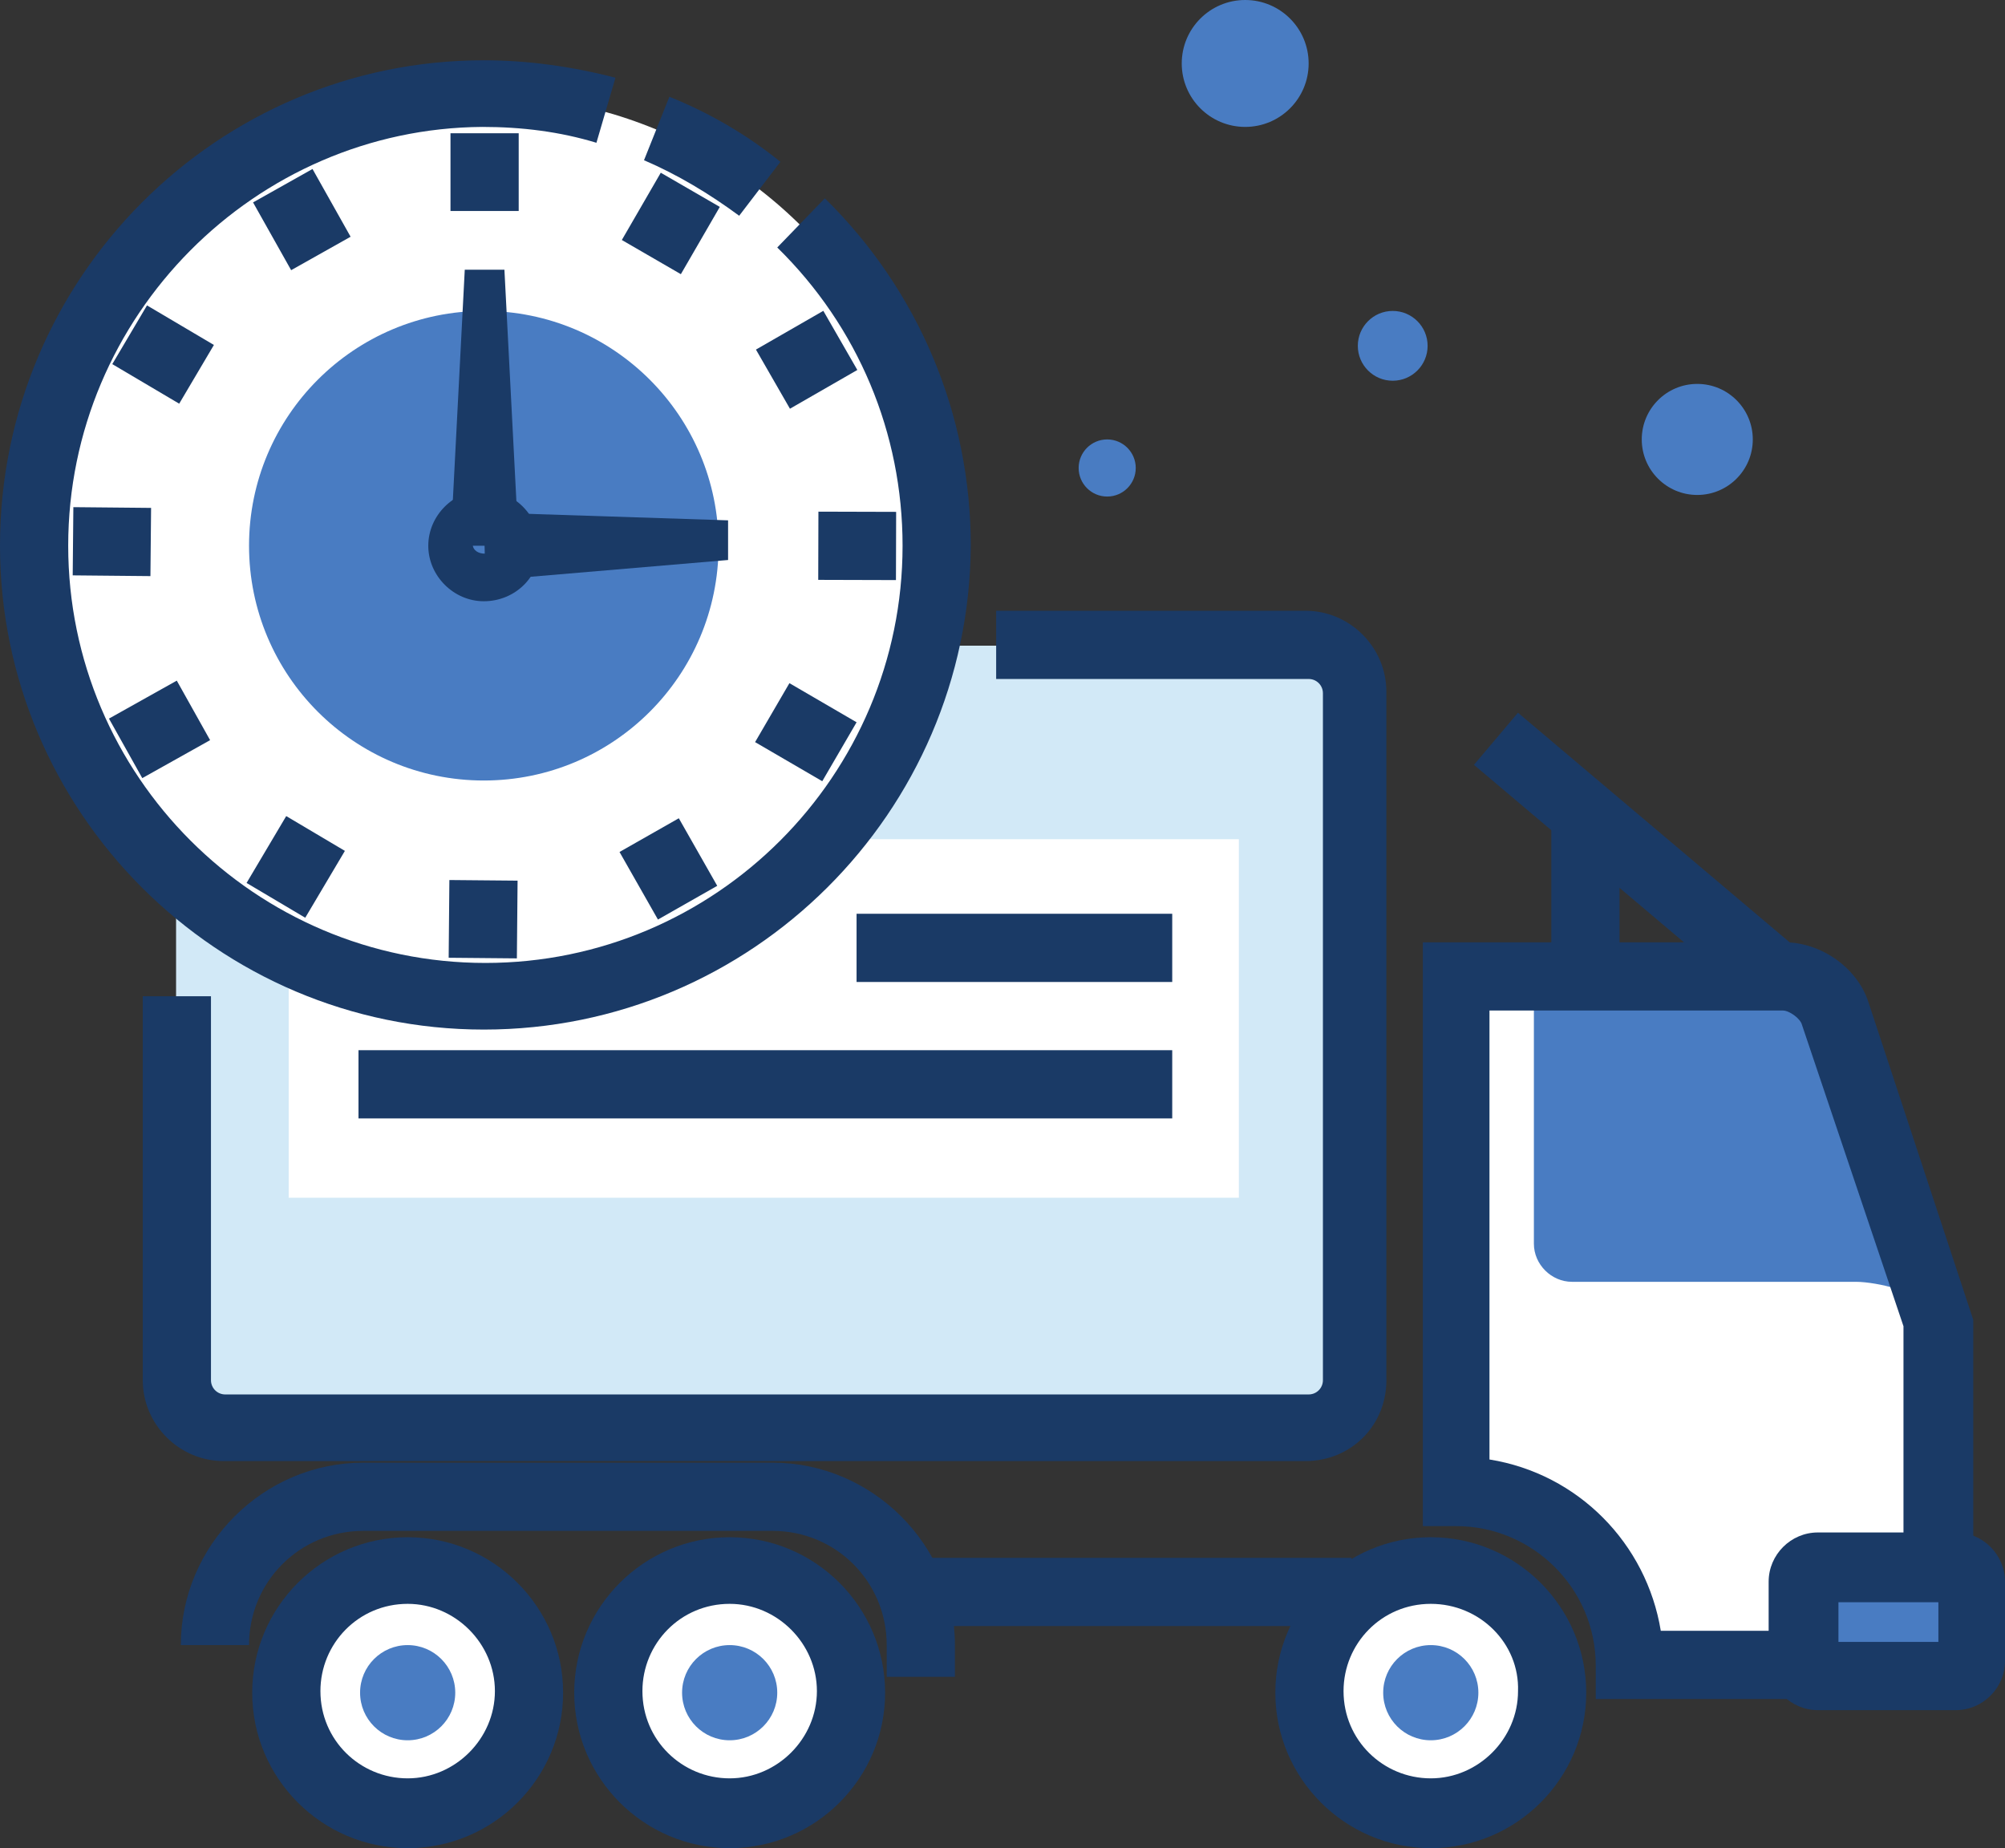 <svg id="Layer_1" xmlns="http://www.w3.org/2000/svg" viewBox="0 0 126.4 116.5"><rect x="0" y="0" width="126.4" height="116.5" fill="#333333" stroke="none"/><style>.st0{clip-path:url(#SVGID_2_)}.st1{fill:none;stroke:#f2f2f2;stroke-width:3;stroke-miterlimit:10}.st2{fill:#f2f2f2}.st3{fill:#fff}.st4{fill:#497cc2}.st5{fill:#1a3a66}.st6{fill:#d2e9f7}.st7{stroke:#231f20;stroke-width:.55;stroke-miterlimit:10}.st8{fill:#fefeff}.st9{fill:#497cc2;stroke:#497cc2;stroke-miterlimit:10}.st10{fill:#9ecfef}.st11{fill:none;stroke:#000;stroke-width:2;stroke-linecap:round;stroke-linejoin:round;stroke-miterlimit:10}</style><path class="st3" d="M115.7 63.9c-.4-1.3-1.9-2.3-3.3-2.3H91.8V94c6.1 0 11 4.9 11 11h19.4V83.2l-6.5-19.3z"/><path class="st4" d="M99.1 80.8H117c.7 0 1.8.2 2.4.4l2.9.9-6.6-18.2s-.7-3.3-6.3-2.3H96.7v16.8c0 1.3 1.1 2.4 2.4 2.4z"/><circle class="st3" cx="46" cy="106.7" r="7.7"/><path id="XMLID_1706_" class="st5" d="M46 116.5c-5.4 0-9.8-4.4-9.8-9.8s4.4-9.8 9.8-9.8 9.8 4.4 9.8 9.8-4.4 9.8-9.8 9.8zm0-15.4c-3.1 0-5.5 2.5-5.5 5.5 0 3.1 2.5 5.5 5.5 5.5s5.5-2.5 5.5-5.5-2.5-5.5-5.5-5.5z"/><circle class="st4" cx="46" cy="106.7" r="3"/><circle class="st3" cx="90.2" cy="106.7" r="7.7"/><path id="XMLID_1703_" class="st5" d="M90.2 116.5c-5.4 0-9.8-4.4-9.8-9.8s4.4-9.8 9.8-9.8 9.8 4.4 9.8 9.8-4.4 9.8-9.8 9.8zm0-15.4c-3.1 0-5.5 2.5-5.5 5.5 0 3.1 2.5 5.5 5.5 5.5s5.5-2.5 5.5-5.5c.1-3-2.4-5.5-5.5-5.5z"/><circle class="st4" cx="90.2" cy="106.7" r="3"/><circle class="st3" cx="25.7" cy="106.7" r="7.7"/><path id="XMLID_1700_" class="st5" d="M25.7 116.5c-5.4 0-9.8-4.4-9.8-9.8s4.4-9.8 9.8-9.8 9.8 4.4 9.8 9.8-4.4 9.8-9.8 9.8zm0-15.4c-3.1 0-5.5 2.5-5.5 5.5 0 3.1 2.5 5.5 5.5 5.5s5.5-2.5 5.5-5.5-2.5-5.5-5.5-5.5z"/><circle class="st4" cx="25.7" cy="106.7" r="3"/><path id="XMLID_1699_" class="st5" d="M57.9 98.2h27.3v4.3H57.9z"/><path id="XMLID_1698_" class="st5" d="M60.2 105.7h-4.3v-2c0-4-3.2-7.2-7.2-7.2H22.9c-4 0-7.2 3.2-7.2 7.2h-4.3c0-6.3 5.2-11.5 11.5-11.5h25.8c6.3 0 11.5 5.2 11.5 11.5v2z"/><path class="st6" d="M82.3 89.9H14.1c-1.7 0-3-1.3-3-3V43.7c0-1.7 1.3-3 3-3h68.3c1.7 0 3 1.3 3 3v43.2c-.1 1.7-1.4 3-3.1 3z"/><path id="XMLID_1697_" class="st5" d="M82.3 92.1H14.1C11.3 92.1 9 89.8 9 87V62.8h4.3V87c0 .5.4.9.9.9h68.3c.5 0 .9-.4.9-.9V43.7c0-.5-.4-.9-.9-.9H62.8v-4.3h19.5c2.8 0 5.1 2.3 5.1 5.1v43.2c.1 3-2.2 5.3-5.1 5.3z"/><path class="st3" d="M18.2 52.9h59.9v22.6H18.2z"/><path id="XMLID_1696_" transform="rotate(-49.803 102.905 53.892)" class="st5" d="M100.8 42.6h4.3v22.7h-4.3z"/><path id="XMLID_1695_" class="st5" d="M97.8 51.8h4.3v7.9h-4.3z"/><path id="XMLID_1692_" class="st5" d="M124.3 107.1h-23.7V105c0-4.9-4-8.8-8.8-8.8h-2.1V59.4h22.8c2.3 0 4.6 1.6 5.3 3.8l6.6 20v23.9zm-19.6-4.3H120V83.6l-6.4-19c-.1-.4-.8-.9-1.2-.9H93.9V92c5.6.9 9.9 5.3 10.8 10.8z"/><path class="st4" d="M124.3 104.8c0 .5-.4.9-.9.9h-8.7c-.5 0-.9-.4-.9-.9v-5c0-.5.4-.9.9-.9h8.7c.5 0 .9.4.9.9v5z"/><path id="XMLID_1689_" class="st5" d="M123.3 107.8h-8.7c-1.7 0-3.1-1.4-3.1-3.1v-5c0-1.7 1.4-3.1 3.1-3.1h8.7c1.7 0 3.1 1.4 3.1 3.1v5c0 1.7-1.4 3.1-3.1 3.1zm-7.4-4.3h6.3V101h-6.3v2.5z"/><path id="XMLID_1688_" class="st5" d="M54 57.6h19.9v4.3H54z"/><path id="XMLID_1687_" class="st5" d="M22.6 66.2h51.3v4.3H22.6z"/><circle class="st4" cx="69.8" cy="29.5" r="1.8"/><circle class="st4" cx="87.8" cy="21.8" r="2.2"/><circle class="st4" cx="107" cy="27.7" r="3.5"/><circle class="st4" cx="78.5" cy="4" r="4"/><circle class="st3" cx="30.5" cy="34.4" r="28.4" id="XMLID_520_"/><g id="XMLID_414_"><path id="XMLID_1686_" class="st5" d="M30.5 64.9C13.7 64.9 0 51.2 0 34.4 0 17.5 13.7 3.8 30.5 3.8c2.8 0 5.6.4 8.3 1.1L37.6 9c-2.3-.7-4.7-1-7.2-1-14.3.1-26.1 11.9-26.1 26.4 0 14.5 11.8 26.3 26.3 26.3s26.3-11.8 26.3-26.3c0-7.1-2.8-13.8-7.9-18.8l3-3.1c5.9 5.8 9.2 13.6 9.2 21.9-.1 16.8-13.8 30.5-30.7 30.5z"/></g><g id="XMLID_373_"><path id="XMLID_1685_" class="st5" d="M46.6 13.6c-1.9-1.4-3.9-2.6-6-3.5l1.6-4c2.5 1 4.9 2.4 7 4.1l-2.6 3.4z"/></g><circle class="st4" cx="30.5" cy="34.4" r="14.8" id="XMLID_519_"/><g id="XMLID_518_"><path id="XMLID_1682_" class="st5" d="M30.5 37.9c-1.9 0-3.5-1.6-3.5-3.5s1.6-3.5 3.5-3.5 3.5 1.6 3.5 3.5c.1 1.9-1.5 3.5-3.5 3.5zm0-4.3c-.4 0-.7.3-.7.7 0 .8 1.5.8 1.5 0 0-.3-.4-.7-.8-.7z"/></g><g id="XMLID_419_"><path id="XMLID_1681_" class="st5" d="M28.4 8.4h4.3v4.9h-4.3z"/></g><g id="XMLID_418_"><path id="XMLID_1680_" transform="rotate(-59.932 42.301 14.033)" class="st5" d="M39.8 11.9h4.9v4.3h-4.9z"/></g><g id="XMLID_417_"><path id="XMLID_1679_" transform="rotate(-29.9 50.905 22.66)" class="st5" d="M48.4 20.5h4.9v4.3h-4.9z"/></g><g id="XMLID_416_"><path id="XMLID_1678_" transform="rotate(-89.838 54.024 34.435)" class="st5" d="M51.9 32h4.3v4.9h-4.3z"/></g><g id="XMLID_415_"><path id="XMLID_1677_" transform="rotate(-59.786 50.83 46.194)" class="st5" d="M48.7 43.7H53v4.9h-4.3z"/></g><g id="XMLID_375_"><path id="XMLID_1676_" transform="rotate(-29.623 42.185 54.787)" class="st5" d="M40 52.3h4.3v4.9H40z"/></g><g id="XMLID_376_"><path id="XMLID_1675_" transform="rotate(-89.48 30.4 57.892) scale(1)" class="st5" d="M27.9 55.8h4.9v4.3h-4.9z"/></g><g id="XMLID_407_"><path id="XMLID_1674_" transform="rotate(-59.33 18.644 54.654)" class="st5" d="M16.2 52.5h4.9v4.3h-4.9z"/></g><g id="XMLID_408_"><path id="XMLID_1673_" transform="rotate(-29.241 10.105 45.95)" class="st5" d="M7.6 43.8h4.9v4.3H7.6z"/></g><g id="XMLID_413_"><path id="XMLID_1672_" transform="rotate(-89.45 7.048 34.144)" class="st5" d="M4.9 31.7h4.3v4.9H4.9z"/></g><g id="XMLID_412_"><path id="XMLID_1671_" transform="rotate(-59.409 10.315 22.409)" class="st5" d="M8.2 19.9h4.3v4.9H8.2z"/></g><g id="XMLID_411_"><path id="XMLID_1670_" transform="rotate(-29.346 19.022 13.888)" class="st5" d="M16.9 11.4h4.3v4.9h-4.3z"/></g><path class="st5" d="M28.4 34.4l.9-17.4h2.5l.9 17.4z" id="XMLID_641_"/><path class="st5" d="M30.5 32.3l15.4.5v2.5l-15.3 1.3z" id="XMLID_374_"/></svg>